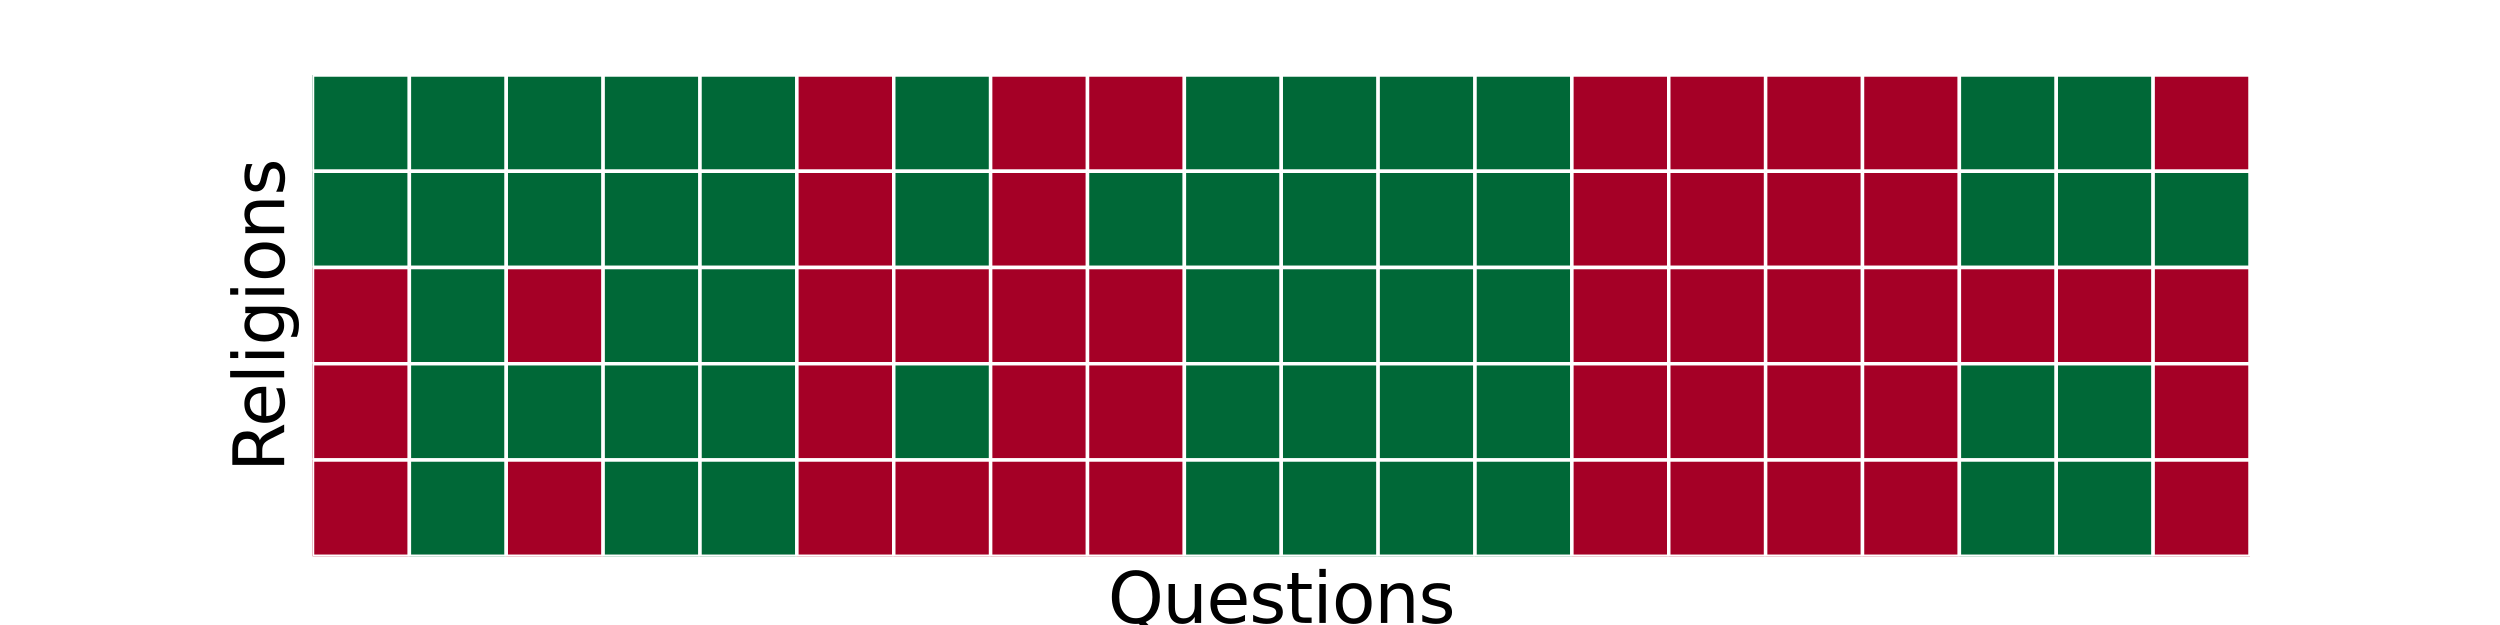 <?xml version="1.0" encoding="utf-8" standalone="no"?>
<!DOCTYPE svg PUBLIC "-//W3C//DTD SVG 1.1//EN"
  "http://www.w3.org/Graphics/SVG/1.1/DTD/svg11.dtd">
<svg xmlns:xlink="http://www.w3.org/1999/xlink" width="720pt" height="180pt" viewBox="0 0 720 180" xmlns="http://www.w3.org/2000/svg" version="1.1">
 <defs>
  <style type="text/css">*{stroke-linejoin: round; stroke-linecap: butt}</style>
 </defs>
 <g id="figure_1">
  <g id="patch_1">
   <path d="M 0 180 
L 720 180 
L 720 0 
L 0 0 
z
" style="fill: #ffffff"/>
  </g>
  <g id="axes_1">
   <g id="patch_2">
    <path d="M 90 160.2 
L 648 160.2 
L 648 21.6 
L 90 21.6 
z
" style="fill: #ffffff"/>
   </g>
   <g id="QuadMesh_1">
    <path d="M 90 21.6 
L 117.9 21.6 
L 117.9 49.32 
L 90 49.32 
L 90 21.6 
" clip-path="url(#p42ee1a0e37)" style="fill: #006837; stroke: #ffffff"/>
    <path d="M 117.9 21.6 
L 145.8 21.6 
L 145.8 49.32 
L 117.9 49.32 
L 117.9 21.6 
" clip-path="url(#p42ee1a0e37)" style="fill: #006837; stroke: #ffffff"/>
    <path d="M 145.8 21.6 
L 173.7 21.6 
L 173.7 49.32 
L 145.8 49.32 
L 145.8 21.6 
" clip-path="url(#p42ee1a0e37)" style="fill: #006837; stroke: #ffffff"/>
    <path d="M 173.7 21.6 
L 201.6 21.6 
L 201.6 49.32 
L 173.7 49.32 
L 173.7 21.6 
" clip-path="url(#p42ee1a0e37)" style="fill: #006837; stroke: #ffffff"/>
    <path d="M 201.6 21.6 
L 229.5 21.6 
L 229.5 49.32 
L 201.6 49.32 
L 201.6 21.6 
" clip-path="url(#p42ee1a0e37)" style="fill: #006837; stroke: #ffffff"/>
    <path d="M 229.5 21.6 
L 257.4 21.6 
L 257.4 49.32 
L 229.5 49.32 
L 229.5 21.6 
" clip-path="url(#p42ee1a0e37)" style="fill: #a50026; stroke: #ffffff"/>
    <path d="M 257.4 21.6 
L 285.3 21.6 
L 285.3 49.32 
L 257.4 49.32 
L 257.4 21.6 
" clip-path="url(#p42ee1a0e37)" style="fill: #006837; stroke: #ffffff"/>
    <path d="M 285.3 21.6 
L 313.2 21.6 
L 313.2 49.32 
L 285.3 49.32 
L 285.3 21.6 
" clip-path="url(#p42ee1a0e37)" style="fill: #a50026; stroke: #ffffff"/>
    <path d="M 313.2 21.6 
L 341.1 21.6 
L 341.1 49.32 
L 313.2 49.32 
L 313.2 21.6 
" clip-path="url(#p42ee1a0e37)" style="fill: #a50026; stroke: #ffffff"/>
    <path d="M 341.1 21.6 
L 369 21.6 
L 369 49.32 
L 341.1 49.32 
L 341.1 21.6 
" clip-path="url(#p42ee1a0e37)" style="fill: #006837; stroke: #ffffff"/>
    <path d="M 369 21.6 
L 396.9 21.6 
L 396.9 49.32 
L 369 49.32 
L 369 21.6 
" clip-path="url(#p42ee1a0e37)" style="fill: #006837; stroke: #ffffff"/>
    <path d="M 396.9 21.6 
L 424.8 21.6 
L 424.8 49.32 
L 396.9 49.32 
L 396.9 21.6 
" clip-path="url(#p42ee1a0e37)" style="fill: #006837; stroke: #ffffff"/>
    <path d="M 424.8 21.6 
L 452.7 21.6 
L 452.7 49.32 
L 424.8 49.32 
L 424.8 21.6 
" clip-path="url(#p42ee1a0e37)" style="fill: #006837; stroke: #ffffff"/>
    <path d="M 452.7 21.6 
L 480.6 21.6 
L 480.6 49.32 
L 452.7 49.32 
L 452.7 21.6 
" clip-path="url(#p42ee1a0e37)" style="fill: #a50026; stroke: #ffffff"/>
    <path d="M 480.6 21.6 
L 508.5 21.6 
L 508.5 49.32 
L 480.6 49.32 
L 480.6 21.6 
" clip-path="url(#p42ee1a0e37)" style="fill: #a50026; stroke: #ffffff"/>
    <path d="M 508.5 21.6 
L 536.4 21.6 
L 536.4 49.32 
L 508.5 49.32 
L 508.5 21.6 
" clip-path="url(#p42ee1a0e37)" style="fill: #a50026; stroke: #ffffff"/>
    <path d="M 536.4 21.6 
L 564.3 21.6 
L 564.3 49.32 
L 536.4 49.32 
L 536.4 21.6 
" clip-path="url(#p42ee1a0e37)" style="fill: #a50026; stroke: #ffffff"/>
    <path d="M 564.3 21.6 
L 592.2 21.6 
L 592.2 49.32 
L 564.3 49.32 
L 564.3 21.6 
" clip-path="url(#p42ee1a0e37)" style="fill: #006837; stroke: #ffffff"/>
    <path d="M 592.2 21.6 
L 620.1 21.6 
L 620.1 49.32 
L 592.2 49.32 
L 592.2 21.6 
" clip-path="url(#p42ee1a0e37)" style="fill: #006837; stroke: #ffffff"/>
    <path d="M 620.1 21.6 
L 648 21.6 
L 648 49.32 
L 620.1 49.32 
L 620.1 21.6 
" clip-path="url(#p42ee1a0e37)" style="fill: #a50026; stroke: #ffffff"/>
    <path d="M 90 49.32 
L 117.9 49.32 
L 117.9 77.04 
L 90 77.04 
L 90 49.32 
" clip-path="url(#p42ee1a0e37)" style="fill: #006837; stroke: #ffffff"/>
    <path d="M 117.9 49.32 
L 145.8 49.32 
L 145.8 77.04 
L 117.9 77.04 
L 117.9 49.32 
" clip-path="url(#p42ee1a0e37)" style="fill: #006837; stroke: #ffffff"/>
    <path d="M 145.8 49.32 
L 173.7 49.32 
L 173.7 77.04 
L 145.8 77.04 
L 145.8 49.32 
" clip-path="url(#p42ee1a0e37)" style="fill: #006837; stroke: #ffffff"/>
    <path d="M 173.7 49.32 
L 201.6 49.32 
L 201.6 77.04 
L 173.7 77.04 
L 173.7 49.32 
" clip-path="url(#p42ee1a0e37)" style="fill: #006837; stroke: #ffffff"/>
    <path d="M 201.6 49.32 
L 229.5 49.32 
L 229.5 77.04 
L 201.6 77.04 
L 201.6 49.32 
" clip-path="url(#p42ee1a0e37)" style="fill: #006837; stroke: #ffffff"/>
    <path d="M 229.5 49.32 
L 257.4 49.32 
L 257.4 77.04 
L 229.5 77.04 
L 229.5 49.32 
" clip-path="url(#p42ee1a0e37)" style="fill: #a50026; stroke: #ffffff"/>
    <path d="M 257.4 49.32 
L 285.3 49.32 
L 285.3 77.04 
L 257.4 77.04 
L 257.4 49.32 
" clip-path="url(#p42ee1a0e37)" style="fill: #006837; stroke: #ffffff"/>
    <path d="M 285.3 49.32 
L 313.2 49.32 
L 313.2 77.04 
L 285.3 77.04 
L 285.3 49.32 
" clip-path="url(#p42ee1a0e37)" style="fill: #a50026; stroke: #ffffff"/>
    <path d="M 313.2 49.32 
L 341.1 49.32 
L 341.1 77.04 
L 313.2 77.04 
L 313.2 49.32 
" clip-path="url(#p42ee1a0e37)" style="fill: #006837; stroke: #ffffff"/>
    <path d="M 341.1 49.32 
L 369 49.32 
L 369 77.04 
L 341.1 77.04 
L 341.1 49.32 
" clip-path="url(#p42ee1a0e37)" style="fill: #006837; stroke: #ffffff"/>
    <path d="M 369 49.32 
L 396.9 49.32 
L 396.9 77.04 
L 369 77.04 
L 369 49.32 
" clip-path="url(#p42ee1a0e37)" style="fill: #006837; stroke: #ffffff"/>
    <path d="M 396.9 49.32 
L 424.8 49.32 
L 424.8 77.04 
L 396.9 77.04 
L 396.9 49.32 
" clip-path="url(#p42ee1a0e37)" style="fill: #006837; stroke: #ffffff"/>
    <path d="M 424.8 49.32 
L 452.7 49.32 
L 452.7 77.04 
L 424.8 77.04 
L 424.8 49.32 
" clip-path="url(#p42ee1a0e37)" style="fill: #006837; stroke: #ffffff"/>
    <path d="M 452.7 49.32 
L 480.6 49.32 
L 480.6 77.04 
L 452.7 77.04 
L 452.7 49.32 
" clip-path="url(#p42ee1a0e37)" style="fill: #a50026; stroke: #ffffff"/>
    <path d="M 480.6 49.32 
L 508.5 49.32 
L 508.5 77.04 
L 480.6 77.04 
L 480.6 49.32 
" clip-path="url(#p42ee1a0e37)" style="fill: #a50026; stroke: #ffffff"/>
    <path d="M 508.5 49.32 
L 536.4 49.32 
L 536.4 77.04 
L 508.5 77.04 
L 508.5 49.32 
" clip-path="url(#p42ee1a0e37)" style="fill: #a50026; stroke: #ffffff"/>
    <path d="M 536.4 49.32 
L 564.3 49.32 
L 564.3 77.04 
L 536.4 77.04 
L 536.4 49.32 
" clip-path="url(#p42ee1a0e37)" style="fill: #a50026; stroke: #ffffff"/>
    <path d="M 564.3 49.32 
L 592.2 49.32 
L 592.2 77.04 
L 564.3 77.04 
L 564.3 49.32 
" clip-path="url(#p42ee1a0e37)" style="fill: #006837; stroke: #ffffff"/>
    <path d="M 592.2 49.32 
L 620.1 49.32 
L 620.1 77.04 
L 592.2 77.04 
L 592.2 49.32 
" clip-path="url(#p42ee1a0e37)" style="fill: #006837; stroke: #ffffff"/>
    <path d="M 620.1 49.32 
L 648 49.32 
L 648 77.04 
L 620.1 77.04 
L 620.1 49.32 
" clip-path="url(#p42ee1a0e37)" style="fill: #006837; stroke: #ffffff"/>
    <path d="M 90 77.04 
L 117.9 77.04 
L 117.9 104.76 
L 90 104.76 
L 90 77.04 
" clip-path="url(#p42ee1a0e37)" style="fill: #a50026; stroke: #ffffff"/>
    <path d="M 117.9 77.04 
L 145.8 77.04 
L 145.8 104.76 
L 117.9 104.76 
L 117.9 77.04 
" clip-path="url(#p42ee1a0e37)" style="fill: #006837; stroke: #ffffff"/>
    <path d="M 145.8 77.04 
L 173.7 77.04 
L 173.7 104.76 
L 145.8 104.76 
L 145.8 77.04 
" clip-path="url(#p42ee1a0e37)" style="fill: #a50026; stroke: #ffffff"/>
    <path d="M 173.7 77.04 
L 201.6 77.04 
L 201.6 104.76 
L 173.7 104.76 
L 173.7 77.04 
" clip-path="url(#p42ee1a0e37)" style="fill: #006837; stroke: #ffffff"/>
    <path d="M 201.6 77.04 
L 229.5 77.04 
L 229.5 104.76 
L 201.6 104.76 
L 201.6 77.04 
" clip-path="url(#p42ee1a0e37)" style="fill: #006837; stroke: #ffffff"/>
    <path d="M 229.5 77.04 
L 257.4 77.04 
L 257.4 104.76 
L 229.5 104.76 
L 229.5 77.04 
" clip-path="url(#p42ee1a0e37)" style="fill: #a50026; stroke: #ffffff"/>
    <path d="M 257.4 77.04 
L 285.3 77.04 
L 285.3 104.76 
L 257.4 104.76 
L 257.4 77.04 
" clip-path="url(#p42ee1a0e37)" style="fill: #a50026; stroke: #ffffff"/>
    <path d="M 285.3 77.04 
L 313.2 77.04 
L 313.2 104.76 
L 285.3 104.76 
L 285.3 77.04 
" clip-path="url(#p42ee1a0e37)" style="fill: #a50026; stroke: #ffffff"/>
    <path d="M 313.2 77.04 
L 341.1 77.04 
L 341.1 104.76 
L 313.2 104.76 
L 313.2 77.04 
" clip-path="url(#p42ee1a0e37)" style="fill: #a50026; stroke: #ffffff"/>
    <path d="M 341.1 77.04 
L 369 77.04 
L 369 104.76 
L 341.1 104.76 
L 341.1 77.04 
" clip-path="url(#p42ee1a0e37)" style="fill: #006837; stroke: #ffffff"/>
    <path d="M 369 77.04 
L 396.9 77.04 
L 396.9 104.76 
L 369 104.76 
L 369 77.04 
" clip-path="url(#p42ee1a0e37)" style="fill: #006837; stroke: #ffffff"/>
    <path d="M 396.9 77.04 
L 424.8 77.04 
L 424.8 104.76 
L 396.9 104.76 
L 396.9 77.04 
" clip-path="url(#p42ee1a0e37)" style="fill: #006837; stroke: #ffffff"/>
    <path d="M 424.8 77.04 
L 452.7 77.04 
L 452.7 104.76 
L 424.8 104.76 
L 424.8 77.04 
" clip-path="url(#p42ee1a0e37)" style="fill: #006837; stroke: #ffffff"/>
    <path d="M 452.7 77.04 
L 480.6 77.04 
L 480.6 104.76 
L 452.7 104.76 
L 452.7 77.04 
" clip-path="url(#p42ee1a0e37)" style="fill: #a50026; stroke: #ffffff"/>
    <path d="M 480.6 77.04 
L 508.5 77.04 
L 508.5 104.76 
L 480.6 104.76 
L 480.6 77.04 
" clip-path="url(#p42ee1a0e37)" style="fill: #a50026; stroke: #ffffff"/>
    <path d="M 508.5 77.04 
L 536.4 77.04 
L 536.4 104.76 
L 508.5 104.76 
L 508.5 77.04 
" clip-path="url(#p42ee1a0e37)" style="fill: #a50026; stroke: #ffffff"/>
    <path d="M 536.4 77.04 
L 564.3 77.04 
L 564.3 104.76 
L 536.4 104.76 
L 536.4 77.04 
" clip-path="url(#p42ee1a0e37)" style="fill: #a50026; stroke: #ffffff"/>
    <path d="M 564.3 77.04 
L 592.2 77.04 
L 592.2 104.76 
L 564.3 104.76 
L 564.3 77.04 
" clip-path="url(#p42ee1a0e37)" style="fill: #a50026; stroke: #ffffff"/>
    <path d="M 592.2 77.04 
L 620.1 77.04 
L 620.1 104.76 
L 592.2 104.76 
L 592.2 77.04 
" clip-path="url(#p42ee1a0e37)" style="fill: #a50026; stroke: #ffffff"/>
    <path d="M 620.1 77.04 
L 648 77.04 
L 648 104.76 
L 620.1 104.76 
L 620.1 77.04 
" clip-path="url(#p42ee1a0e37)" style="fill: #a50026; stroke: #ffffff"/>
    <path d="M 90 104.76 
L 117.9 104.76 
L 117.9 132.48 
L 90 132.48 
L 90 104.76 
" clip-path="url(#p42ee1a0e37)" style="fill: #a50026; stroke: #ffffff"/>
    <path d="M 117.9 104.76 
L 145.8 104.76 
L 145.8 132.48 
L 117.9 132.48 
L 117.9 104.76 
" clip-path="url(#p42ee1a0e37)" style="fill: #006837; stroke: #ffffff"/>
    <path d="M 145.8 104.76 
L 173.7 104.76 
L 173.7 132.48 
L 145.8 132.48 
L 145.8 104.76 
" clip-path="url(#p42ee1a0e37)" style="fill: #006837; stroke: #ffffff"/>
    <path d="M 173.7 104.76 
L 201.6 104.76 
L 201.6 132.48 
L 173.7 132.48 
L 173.7 104.76 
" clip-path="url(#p42ee1a0e37)" style="fill: #006837; stroke: #ffffff"/>
    <path d="M 201.6 104.76 
L 229.5 104.76 
L 229.5 132.48 
L 201.6 132.48 
L 201.6 104.76 
" clip-path="url(#p42ee1a0e37)" style="fill: #006837; stroke: #ffffff"/>
    <path d="M 229.5 104.76 
L 257.4 104.76 
L 257.4 132.48 
L 229.5 132.48 
L 229.5 104.76 
" clip-path="url(#p42ee1a0e37)" style="fill: #a50026; stroke: #ffffff"/>
    <path d="M 257.4 104.76 
L 285.3 104.76 
L 285.3 132.48 
L 257.4 132.48 
L 257.4 104.76 
" clip-path="url(#p42ee1a0e37)" style="fill: #006837; stroke: #ffffff"/>
    <path d="M 285.3 104.76 
L 313.2 104.76 
L 313.2 132.48 
L 285.3 132.48 
L 285.3 104.76 
" clip-path="url(#p42ee1a0e37)" style="fill: #a50026; stroke: #ffffff"/>
    <path d="M 313.2 104.76 
L 341.1 104.76 
L 341.1 132.48 
L 313.2 132.48 
L 313.2 104.76 
" clip-path="url(#p42ee1a0e37)" style="fill: #a50026; stroke: #ffffff"/>
    <path d="M 341.1 104.76 
L 369 104.76 
L 369 132.48 
L 341.1 132.48 
L 341.1 104.76 
" clip-path="url(#p42ee1a0e37)" style="fill: #006837; stroke: #ffffff"/>
    <path d="M 369 104.76 
L 396.9 104.76 
L 396.9 132.48 
L 369 132.48 
L 369 104.76 
" clip-path="url(#p42ee1a0e37)" style="fill: #006837; stroke: #ffffff"/>
    <path d="M 396.9 104.76 
L 424.8 104.76 
L 424.8 132.48 
L 396.9 132.48 
L 396.9 104.76 
" clip-path="url(#p42ee1a0e37)" style="fill: #006837; stroke: #ffffff"/>
    <path d="M 424.8 104.76 
L 452.7 104.76 
L 452.7 132.48 
L 424.8 132.48 
L 424.8 104.76 
" clip-path="url(#p42ee1a0e37)" style="fill: #006837; stroke: #ffffff"/>
    <path d="M 452.7 104.76 
L 480.6 104.76 
L 480.6 132.48 
L 452.7 132.48 
L 452.7 104.76 
" clip-path="url(#p42ee1a0e37)" style="fill: #a50026; stroke: #ffffff"/>
    <path d="M 480.6 104.76 
L 508.5 104.76 
L 508.5 132.48 
L 480.6 132.48 
L 480.6 104.76 
" clip-path="url(#p42ee1a0e37)" style="fill: #a50026; stroke: #ffffff"/>
    <path d="M 508.5 104.76 
L 536.4 104.76 
L 536.4 132.48 
L 508.5 132.48 
L 508.5 104.76 
" clip-path="url(#p42ee1a0e37)" style="fill: #a50026; stroke: #ffffff"/>
    <path d="M 536.4 104.76 
L 564.3 104.76 
L 564.3 132.48 
L 536.4 132.48 
L 536.4 104.76 
" clip-path="url(#p42ee1a0e37)" style="fill: #a50026; stroke: #ffffff"/>
    <path d="M 564.3 104.76 
L 592.2 104.76 
L 592.2 132.48 
L 564.3 132.48 
L 564.3 104.76 
" clip-path="url(#p42ee1a0e37)" style="fill: #006837; stroke: #ffffff"/>
    <path d="M 592.2 104.76 
L 620.1 104.76 
L 620.1 132.48 
L 592.2 132.48 
L 592.2 104.76 
" clip-path="url(#p42ee1a0e37)" style="fill: #006837; stroke: #ffffff"/>
    <path d="M 620.1 104.76 
L 648 104.76 
L 648 132.48 
L 620.1 132.48 
L 620.1 104.76 
" clip-path="url(#p42ee1a0e37)" style="fill: #a50026; stroke: #ffffff"/>
    <path d="M 90 132.48 
L 117.9 132.48 
L 117.9 160.2 
L 90 160.2 
L 90 132.48 
" clip-path="url(#p42ee1a0e37)" style="fill: #a50026; stroke: #ffffff"/>
    <path d="M 117.9 132.48 
L 145.8 132.48 
L 145.8 160.2 
L 117.9 160.2 
L 117.9 132.48 
" clip-path="url(#p42ee1a0e37)" style="fill: #006837; stroke: #ffffff"/>
    <path d="M 145.8 132.48 
L 173.7 132.48 
L 173.7 160.2 
L 145.8 160.2 
L 145.8 132.48 
" clip-path="url(#p42ee1a0e37)" style="fill: #a50026; stroke: #ffffff"/>
    <path d="M 173.7 132.48 
L 201.6 132.48 
L 201.6 160.2 
L 173.7 160.2 
L 173.7 132.48 
" clip-path="url(#p42ee1a0e37)" style="fill: #006837; stroke: #ffffff"/>
    <path d="M 201.6 132.48 
L 229.5 132.48 
L 229.5 160.2 
L 201.6 160.2 
L 201.6 132.48 
" clip-path="url(#p42ee1a0e37)" style="fill: #006837; stroke: #ffffff"/>
    <path d="M 229.5 132.48 
L 257.4 132.48 
L 257.4 160.2 
L 229.5 160.2 
L 229.5 132.48 
" clip-path="url(#p42ee1a0e37)" style="fill: #a50026; stroke: #ffffff"/>
    <path d="M 257.4 132.48 
L 285.3 132.48 
L 285.3 160.2 
L 257.4 160.2 
L 257.4 132.48 
" clip-path="url(#p42ee1a0e37)" style="fill: #a50026; stroke: #ffffff"/>
    <path d="M 285.3 132.48 
L 313.2 132.48 
L 313.2 160.2 
L 285.3 160.2 
L 285.3 132.48 
" clip-path="url(#p42ee1a0e37)" style="fill: #a50026; stroke: #ffffff"/>
    <path d="M 313.2 132.48 
L 341.1 132.48 
L 341.1 160.2 
L 313.2 160.2 
L 313.2 132.48 
" clip-path="url(#p42ee1a0e37)" style="fill: #a50026; stroke: #ffffff"/>
    <path d="M 341.1 132.48 
L 369 132.48 
L 369 160.2 
L 341.1 160.2 
L 341.1 132.48 
" clip-path="url(#p42ee1a0e37)" style="fill: #006837; stroke: #ffffff"/>
    <path d="M 369 132.48 
L 396.9 132.48 
L 396.9 160.2 
L 369 160.2 
L 369 132.48 
" clip-path="url(#p42ee1a0e37)" style="fill: #006837; stroke: #ffffff"/>
    <path d="M 396.9 132.48 
L 424.8 132.48 
L 424.8 160.2 
L 396.9 160.2 
L 396.9 132.48 
" clip-path="url(#p42ee1a0e37)" style="fill: #006837; stroke: #ffffff"/>
    <path d="M 424.8 132.48 
L 452.7 132.48 
L 452.7 160.2 
L 424.8 160.2 
L 424.8 132.48 
" clip-path="url(#p42ee1a0e37)" style="fill: #006837; stroke: #ffffff"/>
    <path d="M 452.7 132.48 
L 480.6 132.48 
L 480.6 160.2 
L 452.7 160.2 
L 452.7 132.48 
" clip-path="url(#p42ee1a0e37)" style="fill: #a50026; stroke: #ffffff"/>
    <path d="M 480.6 132.48 
L 508.5 132.48 
L 508.5 160.2 
L 480.6 160.2 
L 480.6 132.48 
" clip-path="url(#p42ee1a0e37)" style="fill: #a50026; stroke: #ffffff"/>
    <path d="M 508.5 132.48 
L 536.4 132.48 
L 536.4 160.2 
L 508.5 160.2 
L 508.5 132.48 
" clip-path="url(#p42ee1a0e37)" style="fill: #a50026; stroke: #ffffff"/>
    <path d="M 536.4 132.48 
L 564.3 132.48 
L 564.3 160.2 
L 536.4 160.2 
L 536.4 132.48 
" clip-path="url(#p42ee1a0e37)" style="fill: #a50026; stroke: #ffffff"/>
    <path d="M 564.3 132.48 
L 592.2 132.48 
L 592.2 160.2 
L 564.3 160.2 
L 564.3 132.48 
" clip-path="url(#p42ee1a0e37)" style="fill: #006837; stroke: #ffffff"/>
    <path d="M 592.2 132.48 
L 620.1 132.48 
L 620.1 160.2 
L 592.2 160.2 
L 592.2 132.48 
" clip-path="url(#p42ee1a0e37)" style="fill: #006837; stroke: #ffffff"/>
    <path d="M 620.1 132.48 
L 648 132.48 
L 648 160.2 
L 620.1 160.2 
L 620.1 132.48 
" clip-path="url(#p42ee1a0e37)" style="fill: #a50026; stroke: #ffffff"/>
   </g>
   <g id="matplotlib.axis_1">
    <g id="xtick_1"/>
    <g id="xtick_2"/>
    <g id="xtick_3"/>
    <g id="xtick_4"/>
    <g id="xtick_5"/>
    <g id="xtick_6"/>
    <g id="xtick_7"/>
    <g id="xtick_8"/>
    <g id="xtick_9"/>
    <g id="xtick_10"/>
    <g id="xtick_11"/>
    <g id="xtick_12"/>
    <g id="xtick_13"/>
    <g id="xtick_14"/>
    <g id="xtick_15"/>
    <g id="xtick_16"/>
    <g id="xtick_17"/>
    <g id="xtick_18"/>
    <g id="xtick_19"/>
    <g id="xtick_20"/>
    <g id="text_1">
     <!-- Questions -->
     <g transform="translate(319.064 179.397) scale(0.2 -0.2)">
      <defs>
       <path id="DejaVuSans-51" d="M 2522 4238 
Q 1834 4238 1429 3725 
Q 1025 3213 1025 2328 
Q 1025 1447 1429 934 
Q 1834 422 2522 422 
Q 3209 422 3611 934 
Q 4013 1447 4013 2328 
Q 4013 3213 3611 3725 
Q 3209 4238 2522 4238 
z
M 3406 84 
L 4238 -825 
L 3475 -825 
L 2784 -78 
Q 2681 -84 2626 -87 
Q 2572 -91 2522 -91 
Q 1538 -91 948 567 
Q 359 1225 359 2328 
Q 359 3434 948 4092 
Q 1538 4750 2522 4750 
Q 3503 4750 4090 4092 
Q 4678 3434 4678 2328 
Q 4678 1516 4351 937 
Q 4025 359 3406 84 
z
" transform="scale(0.016)"/>
       <path id="DejaVuSans-75" d="M 544 1381 
L 544 3500 
L 1119 3500 
L 1119 1403 
Q 1119 906 1312 657 
Q 1506 409 1894 409 
Q 2359 409 2629 706 
Q 2900 1003 2900 1516 
L 2900 3500 
L 3475 3500 
L 3475 0 
L 2900 0 
L 2900 538 
Q 2691 219 2414 64 
Q 2138 -91 1772 -91 
Q 1169 -91 856 284 
Q 544 659 544 1381 
z
M 1991 3584 
L 1991 3584 
z
" transform="scale(0.016)"/>
       <path id="DejaVuSans-65" d="M 3597 1894 
L 3597 1613 
L 953 1613 
Q 991 1019 1311 708 
Q 1631 397 2203 397 
Q 2534 397 2845 478 
Q 3156 559 3463 722 
L 3463 178 
Q 3153 47 2828 -22 
Q 2503 -91 2169 -91 
Q 1331 -91 842 396 
Q 353 884 353 1716 
Q 353 2575 817 3079 
Q 1281 3584 2069 3584 
Q 2775 3584 3186 3129 
Q 3597 2675 3597 1894 
z
M 3022 2063 
Q 3016 2534 2758 2815 
Q 2500 3097 2075 3097 
Q 1594 3097 1305 2825 
Q 1016 2553 972 2059 
L 3022 2063 
z
" transform="scale(0.016)"/>
       <path id="DejaVuSans-73" d="M 2834 3397 
L 2834 2853 
Q 2591 2978 2328 3040 
Q 2066 3103 1784 3103 
Q 1356 3103 1142 2972 
Q 928 2841 928 2578 
Q 928 2378 1081 2264 
Q 1234 2150 1697 2047 
L 1894 2003 
Q 2506 1872 2764 1633 
Q 3022 1394 3022 966 
Q 3022 478 2636 193 
Q 2250 -91 1575 -91 
Q 1294 -91 989 -36 
Q 684 19 347 128 
L 347 722 
Q 666 556 975 473 
Q 1284 391 1588 391 
Q 1994 391 2212 530 
Q 2431 669 2431 922 
Q 2431 1156 2273 1281 
Q 2116 1406 1581 1522 
L 1381 1569 
Q 847 1681 609 1914 
Q 372 2147 372 2553 
Q 372 3047 722 3315 
Q 1072 3584 1716 3584 
Q 2034 3584 2315 3537 
Q 2597 3491 2834 3397 
z
" transform="scale(0.016)"/>
       <path id="DejaVuSans-74" d="M 1172 4494 
L 1172 3500 
L 2356 3500 
L 2356 3053 
L 1172 3053 
L 1172 1153 
Q 1172 725 1289 603 
Q 1406 481 1766 481 
L 2356 481 
L 2356 0 
L 1766 0 
Q 1100 0 847 248 
Q 594 497 594 1153 
L 594 3053 
L 172 3053 
L 172 3500 
L 594 3500 
L 594 4494 
L 1172 4494 
z
" transform="scale(0.016)"/>
       <path id="DejaVuSans-69" d="M 603 3500 
L 1178 3500 
L 1178 0 
L 603 0 
L 603 3500 
z
M 603 4863 
L 1178 4863 
L 1178 4134 
L 603 4134 
L 603 4863 
z
" transform="scale(0.016)"/>
       <path id="DejaVuSans-6f" d="M 1959 3097 
Q 1497 3097 1228 2736 
Q 959 2375 959 1747 
Q 959 1119 1226 758 
Q 1494 397 1959 397 
Q 2419 397 2687 759 
Q 2956 1122 2956 1747 
Q 2956 2369 2687 2733 
Q 2419 3097 1959 3097 
z
M 1959 3584 
Q 2709 3584 3137 3096 
Q 3566 2609 3566 1747 
Q 3566 888 3137 398 
Q 2709 -91 1959 -91 
Q 1206 -91 779 398 
Q 353 888 353 1747 
Q 353 2609 779 3096 
Q 1206 3584 1959 3584 
z
" transform="scale(0.016)"/>
       <path id="DejaVuSans-6e" d="M 3513 2113 
L 3513 0 
L 2938 0 
L 2938 2094 
Q 2938 2591 2744 2837 
Q 2550 3084 2163 3084 
Q 1697 3084 1428 2787 
Q 1159 2491 1159 1978 
L 1159 0 
L 581 0 
L 581 3500 
L 1159 3500 
L 1159 2956 
Q 1366 3272 1645 3428 
Q 1925 3584 2291 3584 
Q 2894 3584 3203 3211 
Q 3513 2838 3513 2113 
z
" transform="scale(0.016)"/>
      </defs>
      <use xlink:href="#DejaVuSans-51"/>
      <use xlink:href="#DejaVuSans-75" x="78.711"/>
      <use xlink:href="#DejaVuSans-65" x="142.09"/>
      <use xlink:href="#DejaVuSans-73" x="203.613"/>
      <use xlink:href="#DejaVuSans-74" x="255.713"/>
      <use xlink:href="#DejaVuSans-69" x="294.922"/>
      <use xlink:href="#DejaVuSans-6f" x="322.705"/>
      <use xlink:href="#DejaVuSans-6e" x="383.887"/>
      <use xlink:href="#DejaVuSans-73" x="447.266"/>
     </g>
    </g>
   </g>
   <g id="matplotlib.axis_2">
    <g id="ytick_1"/>
    <g id="ytick_2"/>
    <g id="ytick_3"/>
    <g id="ytick_4"/>
    <g id="ytick_5"/>
    <g id="text_2">
     <!-- Religions -->
     <g transform="translate(81.841 135.9) rotate(-90) scale(0.2 -0.2)">
      <defs>
       <path id="DejaVuSans-52" d="M 2841 2188 
Q 3044 2119 3236 1894 
Q 3428 1669 3622 1275 
L 4263 0 
L 3584 0 
L 2988 1197 
Q 2756 1666 2539 1819 
Q 2322 1972 1947 1972 
L 1259 1972 
L 1259 0 
L 628 0 
L 628 4666 
L 2053 4666 
Q 2853 4666 3247 4331 
Q 3641 3997 3641 3322 
Q 3641 2881 3436 2590 
Q 3231 2300 2841 2188 
z
M 1259 4147 
L 1259 2491 
L 2053 2491 
Q 2509 2491 2742 2702 
Q 2975 2913 2975 3322 
Q 2975 3731 2742 3939 
Q 2509 4147 2053 4147 
L 1259 4147 
z
" transform="scale(0.016)"/>
       <path id="DejaVuSans-6c" d="M 603 4863 
L 1178 4863 
L 1178 0 
L 603 0 
L 603 4863 
z
" transform="scale(0.016)"/>
       <path id="DejaVuSans-67" d="M 2906 1791 
Q 2906 2416 2648 2759 
Q 2391 3103 1925 3103 
Q 1463 3103 1205 2759 
Q 947 2416 947 1791 
Q 947 1169 1205 825 
Q 1463 481 1925 481 
Q 2391 481 2648 825 
Q 2906 1169 2906 1791 
z
M 3481 434 
Q 3481 -459 3084 -895 
Q 2688 -1331 1869 -1331 
Q 1566 -1331 1297 -1286 
Q 1028 -1241 775 -1147 
L 775 -588 
Q 1028 -725 1275 -790 
Q 1522 -856 1778 -856 
Q 2344 -856 2625 -561 
Q 2906 -266 2906 331 
L 2906 616 
Q 2728 306 2450 153 
Q 2172 0 1784 0 
Q 1141 0 747 490 
Q 353 981 353 1791 
Q 353 2603 747 3093 
Q 1141 3584 1784 3584 
Q 2172 3584 2450 3431 
Q 2728 3278 2906 2969 
L 2906 3500 
L 3481 3500 
L 3481 434 
z
" transform="scale(0.016)"/>
      </defs>
      <use xlink:href="#DejaVuSans-52"/>
      <use xlink:href="#DejaVuSans-65" x="64.982"/>
      <use xlink:href="#DejaVuSans-6c" x="126.506"/>
      <use xlink:href="#DejaVuSans-69" x="154.289"/>
      <use xlink:href="#DejaVuSans-67" x="182.072"/>
      <use xlink:href="#DejaVuSans-69" x="245.549"/>
      <use xlink:href="#DejaVuSans-6f" x="273.332"/>
      <use xlink:href="#DejaVuSans-6e" x="334.514"/>
      <use xlink:href="#DejaVuSans-73" x="397.893"/>
     </g>
    </g>
   </g>
  </g>
 </g>
 <defs>
  <clipPath id="p42ee1a0e37">
   <rect x="90" y="21.6" width="558" height="138.6"/>
  </clipPath>
 </defs>
</svg>
